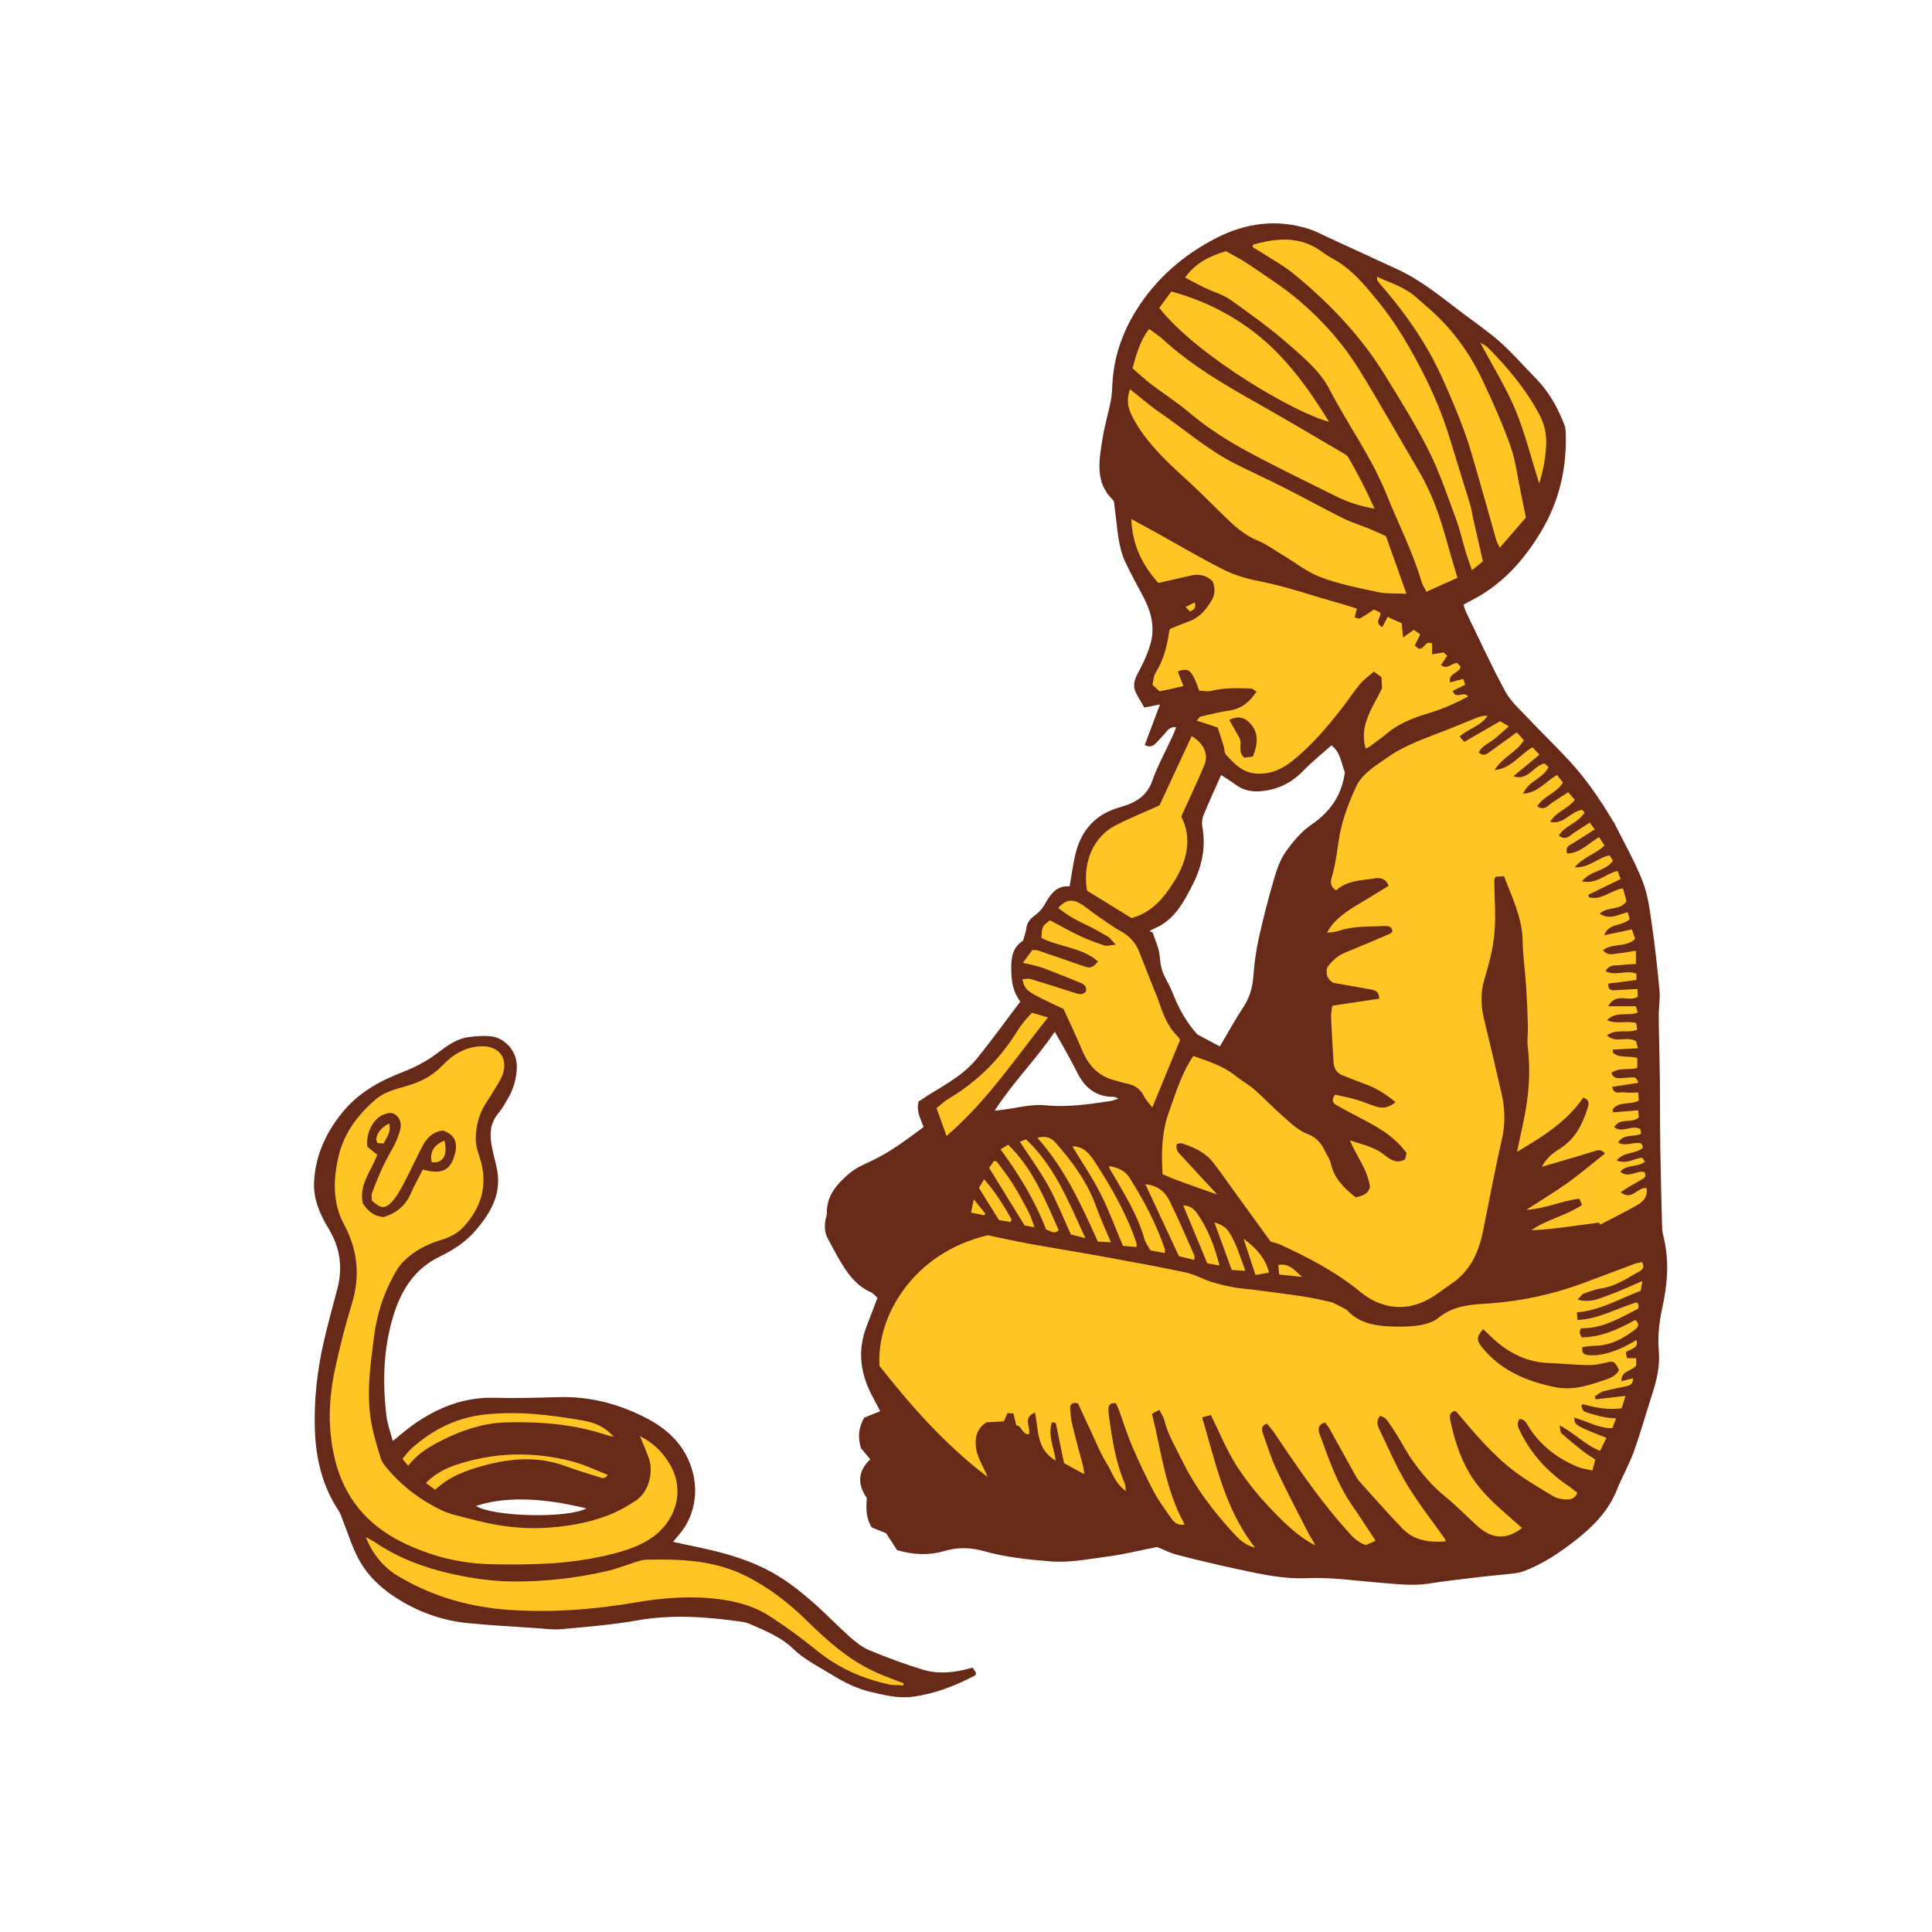 <svg version="1.1" id="svg" xmlns="http://www.w3.org/2000/svg" xmlns:xlink="http://www.w3.org/1999/xlink" x="0px" y="0px"
	 width="200px" height="200px" viewBox="0 0 200 200" enable-background="new 0 0 200 200" xml:space="preserve">
<path class="stroke" fill="#672a19"  fill-rule="evenodd" clip-rule="evenodd" d="M110.729,91.756c0.2-1.146,0.336-2.231,0.586-3.29
	c0.575-2.423,1.991-4.111,4.435-4.843c0.325-0.097,0.65-0.196,0.969-0.315c1.212-0.458,2.098-1.155,2.565-2.485
	c0.562-1.594,1.397-3.09,2.107-4.631c0.123-0.265,0.218-0.544,0.362-0.913c-0.559-0.054-0.814,0.233-1.076,0.542
	c-0.318,0.374-0.652,0.735-0.992,1.089c-0.308,0.322-0.659,0.491-1.181,0.213c0.513-1.367,1.022-2.725,1.576-4.201
	c-0.543,0.108-1.06,0.212-1.62,0.324c-0.297-0.521-0.594-0.998-0.851-1.496c-0.492-0.95,0.003-1.722,0.435-2.54
	c0.415-0.789,0.771-1.625,1.03-2.479c0.526-1.73,0.114-3.361-0.703-4.918c-0.631-1.204-1.3-2.392-1.876-3.621
	c-0.783-1.676-0.809-3.522-1.064-5.314c-0.043-0.298-0.064-0.601-0.094-0.864c-0.047-0.104-0.061-0.19-0.11-0.238
	c-1.898-1.821-1.455-4.075-1.11-6.276c0.209-1.34,0.6-2.65,0.868-3.98c0.11-0.551,0.142-1.121,0.167-1.683
	c0.122-2.787,1.003-5.354,2.454-7.689c2.038-3.279,4.885-5.758,8.301-7.508c3.029-1.551,6.247-1.996,9.562-0.947
	c0.715,0.226,1.384,0.595,2.069,0.909c2.4,1.102,4.802,2.201,7.198,3.315c2.416,1.123,4.451,2.82,6.556,4.41
	c1.324,1.002,2.706,1.939,3.947,3.035c1.232,1.087,2.32,2.337,3.469,3.518c0.289,0.298,0.58,0.597,0.847,0.914
	c1.059,1.256,1.817,2.689,2.401,4.213c0.13,0.34,0.129,0.741,0.137,1.115c0.072,3.598-0.759,6.952-2.643,10.046
	c-1.574,2.588-3.505,4.823-6.111,6.417c-0.576,0.353-1.185,0.653-1.834,1.009c0.09,0.271,0.145,0.521,0.254,0.744
	c1.337,2.755,2.605,5.546,4.064,8.233c0.578,1.062,1.559,1.92,2.406,2.821c1.396,1.482,2.871,2.89,4.248,4.388
	c1.718,1.869,3.147,3.956,4.446,6.133c0.058,0.098,0.138,0.184,0.187,0.286c0.992,1.992,2.108,3.938,2.924,6.002
	c0.546,1.382,0.739,2.923,0.955,4.411c0.335,2.315,0.591,4.642,0.807,6.97c0.078,0.858-0.094,1.733-0.086,2.601
	c0.021,2.228,0.094,4.454,0.121,6.68c0.027,2.307,0.006,4.614,0.041,6.92c0.041,2.753,0.116,5.506,0.191,8.257
	c0.01,0.374,0.084,0.752,0.171,1.117c0.59,2.448,0.369,4.851-0.167,7.289c-0.312,1.422-0.475,2.938-0.348,4.38
	c0.141,1.613-0.22,3.062-0.696,4.536c-0.638,1.977-1.194,3.982-1.899,5.934c-0.485,1.344-1.213,2.599-1.743,3.93
	c-0.854,2.155-2.422,3.755-4.164,5.13c-1.681,1.328-3.482,2.551-5.521,3.311c-0.58,0.217-1.241,0.231-1.868,0.309
	c-0.856,0.104-1.717,0.164-2.572,0.268c-1.762,0.214-3.528,0.397-5.278,0.68c-1.709,0.276-3.389,0.053-5.081-0.077
	c-2.523-0.196-5.06-0.586-7.571-0.477c-2.477,0.108-4.799-0.412-7.152-0.918c-2.102-0.449-4.195-0.945-6.276-1.486
	c-0.796-0.207-1.545-0.595-2.122-0.823c-1.838,0.363-3.486,0.782-5.161,0.997c-1.939,0.248-3.863,0.653-5.856,0.495
	c-2.337-0.187-4.656-0.427-6.918-1.066c-1.345-0.382-2.7-0.411-4.025-0.021c-1.617,0.476-3.199,0.429-4.948-0.078
	c-0.316-0.488-0.701-1.082-1.125-1.738c-0.47-0.191-1.022-0.42-1.494-0.612c-0.649-1.024-0.583-2.045-0.517-3.043
	c-1.018-1.477-0.911-2.827,0.362-4.001c-0.305-0.366-0.613-0.736-0.96-1.153c-0.313-0.997-0.331-2.022,0.335-3.17
	c0.412-0.167,0.961-0.388,1.645-0.665c-0.214-0.414-0.434-0.867-0.68-1.308c-1.34-2.398-1.737-4.88-0.715-7.503
	c0.37-0.949,0.726-1.904,1.116-2.933c-0.24-0.205-0.432-0.462-0.687-0.573c-1.546-0.671-2.431-1.978-3.247-3.343
	c-0.424-0.704-0.777-1.449-1.183-2.166c-0.379-0.667-0.385-1.368-0.241-2.092c0.038-0.184,0.127-0.369,0.121-0.552
	c-0.061-1.875,1.093-3.095,2.366-4.18c0.644-0.549,1.474-0.897,2.253-1.263c1.966-0.921,3.662-2.227,5.393-3.504
	c-0.311-0.875-0.775-1.611-0.521-2.639c1.977-1.379,4.369-2.412,5.995-4.399c1.574-1.925,3.022-3.953,4.542-5.954
	c-0.781-1.016-0.907-2.054-0.938-3.183c-0.035-1.289,0.095-2.416,1.225-3.123c0.13-0.486,0.285-0.879,0.333-1.285
	c0.074-0.627,0.436-0.994,0.916-1.351c0.377-0.28,0.732-0.652,0.959-1.061C108.713,92.613,109.336,91.648,110.729,91.756z
	 M126.278,108.328c0.854-1.439,1.59-2.798,2.44-4.08c0.673-1.018,0.954-2.093,1.041-3.291c0.093-1.278,0.266-2.562,0.543-3.812
	c0.45-2.024,0.966-4.037,1.547-6.029c0.292-1.006,0.633-2.062,1.225-2.904c0.75-1.071,1.647-2.137,2.712-2.866
	c1.859-1.276,3.019-2.888,3.384-5.094c0.012-0.074,0.023-0.148,0.052-0.324c-0.388-0.856-0.393-1.988-1.392-2.771
	c-0.997,0.891-2.027,1.718-2.939,2.658c-0.874,0.903-1.926,1.559-3.067,1.856c-1.285,0.334-2.689,0.469-3.909-0.441
	c-0.468-0.352-0.976-0.649-1.506-0.998c-0.651,1.471-1.27,2.802-1.822,4.159c-0.146,0.361-0.188,0.82-0.119,1.207
	c0.379,2.101-0.036,4.068-0.98,5.93c-0.924,1.822-1.869,3.652-3.892,4.547c-0.205,0.09-0.398,0.204-0.6,0.308
	c0.111,0.052,0.223,0.104,0.333,0.155c0.255,0.81,0.657,1.606,0.723,2.432c0.062,0.773,0.18,1.478,0.538,2.161
	c0.334,0.637,0.66,1.279,0.922,1.947c0.588,1.49,1.392,2.841,2.43,4C124.741,107.505,125.501,107.911,126.278,108.328z
	 M109.185,106.807c-1.942,2.886-4.315,5.217-6.221,8.173c0.421-0.05,0.602-0.07,0.783-0.092c1.492-0.177,3.012-0.618,4.472-0.47
	c2.299,0.233,4.503-0.112,6.733-0.44c0.23-0.034,0.451-0.135,0.844-0.255c-0.296-0.107-0.398-0.18-0.5-0.179
	c-1.79,0.021-2.959-0.896-3.739-2.432c-0.426-0.839-0.879-1.665-1.331-2.49C109.926,108.072,109.604,107.536,109.185,106.807z"/>
<path class="stroke" fill="#672a19"  fill-rule="evenodd" clip-rule="evenodd" d="M100.682,172.63c0.164,0.242,0.28,0.415,0.373,0.555
	c-0.061,0.136-0.073,0.238-0.124,0.266c-2.04,1.053-4.141,1.892-6.447,2.196c-1.512,0.201-2.924-0.168-4.354-0.502
	c-1.449-0.339-2.756-0.996-4.017-1.775c-1.377-0.853-2.845-1.554-4.028-2.705c-1.188-1.154-2.703-1.782-4.191-2.437
	c-0.344-0.15-0.708-0.289-1.076-0.342c-3.602-0.505-7.191-0.793-10.829-0.146c-2.597,0.462-5.243,0.664-7.874,0.911
	c-0.855,0.079-1.732-0.051-2.598-0.109c-2.376-0.162-4.755-0.284-7.122-0.521c-2.468-0.247-4.765-1.034-6.914-2.316
	c-1.829-1.092-3.367-2.467-4.364-4.326c-0.691-1.29-1.119-2.72-1.665-4.088c-0.112-0.278-0.186-0.582-0.348-0.825
	c-1.742-2.601-2.427-5.518-2.513-8.588c-0.084-2.989,0.238-5.954,0.9-8.87c0.425-1.875,0.941-3.73,1.432-5.591
	c0.578-2.197,0.29-4.253-0.893-6.206c-0.891-1.468-1.595-3.046-1.52-4.793c0.119-2.769,1.224-5.18,2.976-7.31
	c1.635-1.99,3.802-3.204,6.146-4.107c1.319-0.509,2.535-1.138,3.661-1.994c0.986-0.753,2.012-1.506,3.296-1.659
	c0.746-0.091,1.516-0.146,2.257-0.064c1.457,0.16,2.665,1.592,2.656,3.068c-0.006,1.233-0.332,2.391-0.968,3.45
	c-0.292,0.486-0.561,0.997-0.926,1.422c-1.108,1.292-0.882,2.727-0.536,4.19c0.146,0.623,0.317,1.243,0.419,1.874
	c0.378,2.374-0.693,4.229-2.141,5.958c-1.043,1.247-2.375,2.142-3.797,2.821c-2.651,1.269-4.022,3.499-4.829,6.129
	c-1.045,3.404-1.141,6.914-0.712,10.432c0.099,0.812,0.399,1.598,0.646,2.543c0.779-0.623,1.414-1.188,2.103-1.673
	c2.522-1.78,5.258-2.89,8.426-2.8c2.229,0.062,4.463-0.009,6.692-0.067c2.85-0.076,5.519,0.532,8.116,1.723
	c1.614,0.739,3.06,1.618,4.179,2.996c2.243,2.765,2.519,6.864-0.009,9.668c-0.144,0.16-0.276,0.332-0.494,0.597
	c0.812,0.173,1.502,0.324,2.194,0.467c2.48,0.512,4.919,1.134,7.217,2.251c1.923,0.936,3.586,2.226,5.172,3.622
	c1.272,1.121,2.443,2.359,3.713,3.487c0.613,0.545,1.293,1.088,2.04,1.397c1.811,0.749,3.654,1.435,5.527,2.003
	C97.198,173.346,98.903,173.151,100.682,172.63z M60.704,156.145c-3.291-0.784-7.678-1.492-11.437-0.249
	C51.088,157.031,58.792,157.199,60.704,156.145z"/>
<path fill-rule="evenodd" clip-rule="evenodd" fill="#ffc524" class="fill" d="M140.341,123.952c0.657-0.16,1.295-0.295,1.479-1.109
	c-0.247-1.741-1.382-3.153-2.089-4.795c1.232,0.415,2.477,0.654,3.513,1.456c0.614,0.477,1.267,1.038,2.215,0.507
	c0.046-0.196,0.104-0.442,0.149-0.643c-1.32-1.835-3.193-2.808-5.069-3.78c-0.737-0.383-1.468-0.779-2.191-1.188
	c-0.381-0.215-0.546-0.519-0.145-1.081c0.686,0.157,1.45,0.299,2.193,0.513c0.688,0.199,1.346,0.501,2.03,0.713
	c0.683,0.211,1.338,0.149,2.034-0.445c-0.983-0.846-2.016-1.471-3.184-1.895c-0.778-0.281-1.546-0.592-2.315-0.896
	c-0.598-0.235-0.868-0.722-0.908-1.323c-0.107-1.584-0.196-3.167-0.266-4.752c-0.017-0.356,0.084-0.716,0.138-1.124
	c1.69-0.254,3.275-0.488,4.855-0.726c-0.02-0.777-0.465-0.882-0.92-0.965c-1.301-0.233-2.601-0.46-3.858-0.681
	c-0.6-0.373-0.752-0.878-0.634-1.541c0.475-0.703,1.094-1.27,1.937-1.608c1.502-0.606,2.989-1.247,4.479-1.883
	c0.13-0.055,0.235-0.162,0.367-0.258c-0.062-0.536-0.385-0.608-0.802-0.587c-1.618,0.082-3.252-0.028-4.823,0.519
	c-0.335,0.116-0.711,0.114-1.15,0.18c0.497-1.02,1.483-1.902,3.003-2.806c1.126-0.669,2.238-1.361,3.377-2.057
	c-0.322-0.754-0.828-0.868-1.437-0.769c-1.402,0.229-2.882,0.188-3.99,1.25c-0.646-0.373-0.613-0.895-0.473-1.351
	c0.488-1.56,0.573-3.191,0.902-4.769c0.33-1.573,0.93-3.118,1.605-4.585c0.652-1.414,2.033-2.195,3.27-3.067
	c1.907-1.348,4.116-2.044,6.253-2.893c1.019-0.403,2.025-0.839,3.046-1.237c0.325-0.129,0.68-0.188,1.06-0.184
	c-0.686,1.074-1.972,1.314-2.9,2.167c0.193,0.21,0.329,0.356,0.496,0.537c1.252-0.723,2.457-1.419,3.704-2.138
	c0.258,0.15,0.503,0.295,0.902,0.53c-0.586,0.513-1.063,0.972-1.584,1.373c-0.525,0.406-1.188,0.652-1.534,1.332
	c0.435,0.411,0.772,0.215,1.119-0.039c0.913-0.666,1.831-1.322,2.819-2.036c0.252,0.272,0.495,0.535,0.735,0.798
	c-0.722,1.273-2.183,1.705-3.032,3.109c1.768-0.198,2.526-1.555,3.936-2.374c0.163,0.183,0.396,0.442,0.701,0.78
	c-1,0.827-1.847,1.528-2.693,2.229c1.526,0.504,2.023-1.045,3.215-1.332c0.114,0.1,0.27,0.234,0.425,0.368
	c-0.536,1.19-2.043,1.403-2.633,2.765c1.523-0.089,2.236-1.181,3.516-1.938c0.166,0.212,0.383,0.491,0.612,0.787
	c-0.695,1.138-2.035,1.376-2.652,2.467c0.749,0.505,1.115-0.116,1.569-0.41c0.505-0.329,1.012-0.657,1.625-1.056
	c0.223,0.256,0.45,0.516,0.684,0.785c-0.698,0.954-1.916,1.187-2.554,2.288c1.423,0.312,2.028-1.044,3.315-1.252
	c0.018,0.018,0.134,0.146,0.252,0.277c-0.683,1.13-2.043,1.33-2.659,2.396c0.777,0.581,1.165-0.056,1.629-0.344
	c0.508-0.316,1.006-0.647,1.562-1.009c0.168,0.223,0.294,0.388,0.527,0.696c-0.769,0.495-1.479,0.97-2.205,1.417
	c-0.377,0.231-0.881,0.346-0.664,1.089c1.327-0.02,2.165-1.014,3.312-1.696c0.178,0.273,0.364,0.562,0.563,0.867
	c-0.907,0.873-2.143,1.16-3.094,2.257c1.521,0.08,2.402-1.008,3.615-1.233c0.12,0.181,0.236,0.358,0.357,0.541
	c-0.729,1.125-2.284,0.969-3.219,2.149c1.565,0.327,2.454-0.814,3.693-1.082c0.096,0.253,0.189,0.504,0.316,0.842
	c-1.167,0.567-2.261,1.1-3.355,1.633c0.032,0.087,0.063,0.175,0.095,0.264c1.269,0.332,2.235-0.73,3.496-0.935
	c0.138,0.48,0.268,0.937,0.378,1.327c-0.658,1.024-1.971,0.496-2.785,1.302c1.077,0.688,1.925,0.06,2.907-0.154
	c0.08,0.266,0.154,0.513,0.211,0.704c-0.819,0.794-2.175,0.372-2.638,1.673c0.928-0.195,1.855-0.39,2.858-0.601
	c0.131,0.385,0.233,0.687,0.334,0.982c-0.938,0.922-2.336,0.398-3.32,1.171c0.539,0.655,1.12,0.361,1.639,0.32
	c0.559-0.047,1.111-0.165,1.762-0.265c0,0.473,0,0.862,0,1.368c-0.557,0.039-1.11,0.054-1.658,0.125
	c-0.493,0.064-1.089-0.116-1.48,0.627c1.035,0.542,2.149-0.178,3.192,0.258c0,0.182,0,0.387,0,0.648
	c-0.98,0.127-1.934,0.252-2.91,0.379c-0.051,0.649,0.275,0.707,0.698,0.681c0.744-0.048,1.488-0.081,2.311-0.123
	c0.02,0.36,0.033,0.595,0.045,0.797c-0.911,0.612-2.248-0.527-3.059,0.985c1.078,0,1.953,0,2.858,0
	c0.084,0.278,0.132,0.441,0.192,0.646c-0.989,0.438-2.179-0.201-3.18,0.793c1.054,0.471,2.055,0.011,3.028,0.311
	c0.03,0.205,0.064,0.44,0.098,0.679c-1.003,0.405-2.1-0.138-3.141,0.579c0.928,0.899,2.046,0.023,3.026,0.616
	c0.03,0.116,0.102,0.384,0.194,0.731c-0.919,0.045-1.754,0.087-2.589,0.128c-0.007,0.102-0.015,0.204-0.022,0.306
	c0.68,0.656,1.649,0.284,2.54,0.577c0,0.31,0,0.653,0,1.019c-0.872,0.262-1.843-0.092-2.672,0.512
	c0.163,0.559,0.576,0.568,0.988,0.549c0.451-0.02,0.902-0.096,1.354-0.079c0.162,0.006,0.319,0.206,0.452,0.557
	c-0.89,0.14-1.781,0.278-2.729,0.428c0.188,0.848,0.794,0.509,1.19,0.562c0.479,0.062,0.972,0.015,1.521,0.015
	c0.02,0.339,0.034,0.583,0.048,0.846c-0.879,0.465-2.079,0.025-2.717,0.926c0.022,0.096,0.045,0.19,0.067,0.285
	c0.837-0.068,1.673-0.136,2.59-0.211c0.027,0.302,0.049,0.538,0.065,0.723c-0.729,0.708-1.916-0.045-2.545,1.035
	c0.876,0.654,1.787-0.308,2.701,0.189c0.017,0.087,0.055,0.284,0.091,0.482c-0.773,0.39-1.806-0.052-2.392,0.907
	c0.818,0.47,1.599-0.132,2.425,0.103c0.042,0.11,0.103,0.27,0.159,0.422c-0.748,0.711-1.942,0.378-2.745,1.325
	c1.017,0.418,1.771-0.17,2.64-0.285c0.078,0.104,0.179,0.237,0.308,0.407c-0.749,0.632-1.846,0.242-2.566,1.043
	c0.877,0.734,1.676-0.149,2.478,0.032c0.209,0.286,0.174,0.53-0.158,0.721c-0.491,0.282-0.985,0.56-1.471,0.85
	c-0.242,0.143-0.472,0.31-0.8,0.529c1.184,0.939,1.737-0.587,2.676-0.427c0.137,0.76-0.244,1.327-0.832,1.67
	c-1.303,0.757-2.658,1.424-3.993,2.127c-0.024-0.078-0.049-0.153-0.073-0.231c-0.771,0.102-1.542,0.201-2.312,0.306
	c-1.559,0.213-3.118,0.427-4.72,0.487c1.611-1.129,3.573-1.493,5.248-2.616c-0.096-0.231-0.188-0.448-0.271-0.647
	c-1.837,0.204-3.483,1.031-5.496,1.15c1.585-1.027,2.99-1.869,4.316-2.819c1.306-0.936,2.531-1.981,3.825-3.008
	c-0.385-0.502-0.761-0.352-1.218-0.205c-1.679,0.532-3.375,1.007-5.312,1.577c0.547-1.03,1.255-1.487,1.924-1.917
	c1.497-0.967,2.247-2.41,2.768-4.021c0.14-0.433,0.35-0.971-0.409-1.219c-1.689,2.47-4.131,3.998-6.856,5.613
	c0.259-1.212,0.469-2.187,0.675-3.161c0.536-2.531,0.757-5.075,0.443-7.661c-0.091-0.739,0.032-1.504,0.01-2.256
	c-0.041-1.356-0.094-2.716-0.183-4.07c-0.104-1.582-0.337-3.16-0.367-4.744c-0.045-2.385-1.091-4.435-1.915-6.64
	c-0.337,0.018-0.615,0.03-0.881,0.043c-0.062,0.182-0.131,0.284-0.131,0.387c0.012,1.846,0.174,3.707,0.006,5.535
	c-0.147,1.596-0.583,3.183-1.042,4.729c-0.417,1.401-0.358,2.741-0.019,4.127c0.627,2.566,1.22,5.143,1.813,7.718
	c0.37,1.603,0.38,3.183,0,4.817c-0.727,3.127-1.292,6.291-1.94,9.436c-0.453,2.205-1.355,4.143-3.319,5.434
	c-0.504,0.333-0.984,0.701-1.481,1.047c-1.928,1.335-3.99,1.752-6.202,0.806c-0.581-0.249-1.139-0.603-1.628-1.006
	c-2.523-2.078-5.381-3.581-8.328-4.933c-0.374-0.171-0.791-0.248-1.012-0.315c-1.261-1.738-2.429-3.349-3.596-4.959
	c-0.776-1.07-1.529-2.157-2.334-3.204c-0.816-1.061-1.992-1.595-3.225-2.001c-0.156-0.053-0.355,0.022-0.543,0.041
	c-0.212,0.641,0.212,0.961,0.529,1.309c1.197,1.31,2.406,2.607,3.641,3.941c-1.399-0.497-2.753-0.97-4.102-1.462
	c-0.523-0.191-1.032-0.429-1.558-0.647c-0.136-2.244-0.093-4.368,0.656-6.441c0.714-1.977,1.304-4,2.525-5.796
	c1.581,0.555,3.084,1.029,4.353,2.039c0.648,0.517,1.386,0.924,2.008,1.466c0.936,0.814,1.777,1.735,2.713,2.55
	c0.875,0.763,1.678,1.618,2.819,2.052c0.752,0.286,1.321,0.867,1.674,1.622c0.224,0.479,0.562,0.93,0.675,1.432
	C138.115,121.986,139.112,122.98,140.341,123.952z"/>
<path fill-rule="evenodd" clip-rule="evenodd" fill="#ffc524" class="fill" d="M102.245,152.902c-4.467-3.394-7.979-7.413-11.202-11.508
	c-0.322-5.215,3.569-11.734,11.214-13.521c1.371,0.283,2.807,0.61,4.254,0.873c2.557,0.465,5.125,0.873,7.682,1.338
	c2.861,0.521,5.725,1.041,8.569,1.645c0.912,0.193,1.754,0.693,2.651,0.979c0.781,0.248,1.591,0.423,2.398,0.569
	c0.704,0.128,1.424,0.163,2.134,0.257c1.756,0.232,3.513,0.454,5.262,0.723c0.929,0.145,1.843,0.38,2.711,0.562
	c0.512,0.258,0.988,0.498,1.463,0.738c1.066,1.217,2.516,1.623,4.061,1.726c1.087,0.072,2.198,0.085,3.275-0.057
	c0.762-0.1,1.623-0.335,2.196-0.806c1.392-1.144,2.996-1.353,4.668-1.45c3.568-0.207,7.03-0.917,10.38-2.169
	c1.767-0.66,3.528-1.328,5.296-1.982c0.235-0.087,0.491-0.117,0.732-0.173c0.261,0.5,0.088,0.776-0.298,0.983
	c-1.257,0.676-2.427,1.525-3.903,1.74c-0.627,0.09-1.238,0.322-1.839,0.543c-0.197,0.073-0.332,0.313-0.636,0.618
	c1.391,0.401,2.406-0.178,3.428-0.539c1.055-0.374,2.067-0.866,3.271-1.378c-0.066,0.416-0.113,0.712-0.16,1.006
	c-2.217,0.834-4.209,2.041-6.61,2.237c0.018,0.286,0.028,0.493,0.047,0.783c2.255-0.085,4.136-1.245,6.186-1.831
	c0.074,0.164,0.146,0.258,0.156,0.359c0.01,0.104-0.04,0.215-0.061,0.312c-1.892,0.978-3.72,2.071-5.901,2.021
	c-0.076,0.206-0.159,0.316-0.143,0.408c0.033,0.175,0.122,0.337,0.197,0.532c2.092-0.005,3.879-0.881,5.575-1.805
	c0.463,0.438,0.309,0.719,0.012,0.952c-1.24,0.98-2.585,1.704-4.222,1.728c-0.435,0.007-0.866,0.085-1.28,0.128
	c-0.127,0.753,0.318,0.818,0.732,0.847c1.163,0.082,2.24-0.291,3.287-0.73c0.548-0.229,1.057-0.552,1.6-0.843
	c0.069,0.678,0.069,0.678-1.125,1.246c0.034,0.182,0.074,0.383,0.123,0.633c0.336,0,0.62,0,0.954,0c0,0.298,0,0.551,0,0.747
	c-0.435,0.629-1.544,0.497-1.533,1.637c0.43-0.107,0.791-0.197,1.193-0.297c0.05,0.623-0.341,0.746-0.757,0.838
	c-0.774,0.169-1.561,0.3-2.324,0.514c-0.312,0.088-0.578,0.35-0.866,0.532c0.031,0.096,0.063,0.192,0.096,0.289
	c0.969-0.111,1.938-0.223,3.088-0.354c-0.162,0.519-0.278,0.886-0.402,1.28c-1.407,0.198-2.725-0.062-4.036-0.428
	c-0.046,0.069-0.091,0.138-0.138,0.206c0.1,0.195,0.156,0.509,0.307,0.562c0.632,0.231,1.288,0.406,1.947,0.559
	c0.391,0.09,0.799,0.099,1.349,0.159c-0.169,0.43-0.283,0.718-0.398,1.01c-1.462,0.009-2.636-0.75-3.946-1.096
	c0.073,0.802,0.073,0.802,3.346,2.095c-0.213,0.426-0.424,0.846-0.671,1.341c-1.521-0.592-2.602-1.812-4.192-2.643
	c0.096,0.414,0.071,0.714,0.206,0.835c0.729,0.649,1.487,1.268,2.255,1.871c0.38,0.299,0.803,0.545,1.246,0.841
	c-0.1,0.372-0.185,0.688-0.308,1.137c-0.559-0.139-1.077-0.202-1.544-0.394c-2.035-0.841-3.722-2.125-4.957-3.98
	c-0.25-0.373-0.39-0.932-1.043-0.96c-0.359,0.504-0.11,0.921,0.107,1.359c1.133,2.294,2.805,4.104,4.911,5.534
	c0.338,0.229,0.647,0.497,0.969,0.747c-0.257,0.655-0.761,0.718-1.245,0.687c-0.407-0.026-0.854-0.106-1.197-0.311
	c-1.295-0.767-2.604-1.528-3.818-2.415c-2.426-1.769-4.326-4.073-6.25-6.346c-0.042-0.05-0.135-0.057-0.215-0.089
	c-0.539,0.172-0.502,0.624-0.415,1.021c0.409,1.886,0.961,3.694,1.962,5.398c1.104,1.881,2.67,3.254,4.258,4.645
	c0.395,0.346,0.787,0.691,1.195,1.051c-1.576,1.235-3.092,1.16-4.556-0.15c-1.152-1.033-2.226-2.162-3.429-3.133
	c-1.34-1.08-2.411-2.379-3.393-3.762c-0.566-0.796-1.009-1.68-1.526-2.513c-0.359-0.574-0.729-1.146-1.139-1.685
	c-0.136-0.177-0.41-0.249-0.628-0.374c-0.424,0.484-0.312,0.953-0.127,1.342c0.928,1.936,1.773,3.923,2.878,5.753
	c1.2,1.989,2.656,3.825,3.997,5.729c0.015,0.021-0.01,0.071-0.031,0.184c-1.645,0.124-3.218-0.078-4.429-1.339
	c-1.516-1.579-2.964-3.224-4.428-4.849c-0.201-0.224-0.354-0.493-0.501-0.759c-0.877-1.575-1.742-3.158-2.621-4.734
	c-0.124-0.223-0.303-0.417-0.456-0.626c-0.774,0.204-0.739,0.729-0.545,1.251c0.921,2.478,1.75,4.996,3.271,7.205
	c0.833,1.207,1.624,2.444,2.506,3.777c-0.345,0.153-0.701,0.312-1.005,0.449c-1.017-0.324-1.562-1.069-2.157-1.736
	c-2.217-2.479-4.135-5.189-6.01-7.929c-0.49-0.717-0.961-1.444-1.459-2.155c-0.186-0.267-0.417-0.501-0.625-0.749
	c-0.646,0.244-0.53,0.671-0.393,1.059c0.444,1.243,0.83,2.518,1.391,3.709c1.061,2.252,2.22,4.459,3.355,6.676
	c0.196,0.384,0.481,0.724,0.646,1.161c-1.741-0.909-3.133-2.271-4.458-3.649c-1.355-1.407-2.618-2.946-3.67-4.589
	c-1.045-1.632-1.775-3.466-2.667-5.257c-0.315,0.084-0.548,0.146-0.906,0.241c1.409,4.713,2.352,9.514,5.48,13.486
	c-0.866-0.199-1.483-0.694-2.043-1.295c-2.203-2.357-4.139-4.896-5.558-7.819c-0.644-1.326-1.423-2.578-1.775-4.032
	c-0.085-0.354-0.312-0.675-0.524-1.119c-0.292,0.151-0.521,0.272-0.771,0.403c0.975,3.921,1.386,7.891,3.39,11.465
	c-0.677,0.137-1.08-0.189-1.387-0.632c-0.624-0.899-1.292-1.781-1.802-2.743c-0.812-1.532-1.554-3.106-2.241-4.701
	c-0.522-1.212-0.91-2.48-1.365-3.723c-0.1-0.271-0.23-0.53-0.329-0.751c-0.537-0.062-0.758,0.15-0.771,0.556
	c-0.01,0.3,0.026,0.604,0.067,0.903c0.326,2.318,0.672,4.633,1.607,6.812c0.083,0.191,0.071,0.424,0.132,0.821
	c-1.146-0.809-1.434-1.989-2.026-2.936c-0.599-0.953-1.017-2.021-1.5-3.045c-0.497-1.055-0.978-2.117-1.434-3.108
	c-0.652-0.145-0.841,0.139-0.808,0.589c0.043,0.562,0.092,1.135,0.225,1.679c0.35,1.432,0.748,2.851,1.12,4.274
	c0.046,0.175,0.049,0.36,0.104,0.797c-0.768-0.419-1.364-0.744-2.086-1.137c-0.272-1.331-0.549-2.688-0.85-4.157
	c-0.041-0.011-0.207-0.051-0.397-0.098c-0.45,1.338,0.168,2.545,0.394,3.992c-2.058-1.184-1.761-3.211-2.157-4.976
	c-1.343,0.561-0.385,1.509-0.627,2.246c-0.732,0.025-0.731-0.921-1.31-0.921c-0.114-0.483-0.198-0.844-0.291-1.237
	c-0.216-0.01-0.395-0.02-0.617-0.03c-0.127,0.291-0.244,0.555-0.374,0.854c-0.621,0.033-1.222,0.063-1.787,0.094
	c-1.071,0.645-1.237,1.731-1.089,2.709C101.189,150.897,101.769,151.781,102.245,152.902z M153.534,137.596
	c-0.701,0.779-0.715,1.147-0.099,1.899c1.964,2.399,4.613,3.511,7.573,4.105c1.76,0.354,3.364-0.154,4.964-0.695
	c0.606-0.204,1.294-0.427,1.63-1.078c-0.464-0.95-0.541-0.963-1.452-0.746c-0.579,0.138-1.182,0.251-1.771,0.239
	c-1.348-0.031-2.692-0.17-4.04-0.219c-2.05-0.073-3.803-0.86-5.35-2.156C154.502,138.538,154.056,138.083,153.534,137.596z"/>
<path fill-rule="evenodd" clip-rule="evenodd" fill="#ffc524" class="fill" d="M119.91,60.349c-1.641-1.836-2.696-3.891-2.796-6.623
	c1.005,0.553,1.872,1.024,2.736,1.502c2.276,1.262,4.516,2.596,6.842,3.758c1.133,0.564,2.4,0.932,3.648,1.174
	c2.903,0.564,5.676,1.565,8.514,2.344c0.54,0.149,1.071,0.337,1.612,0.508c-0.071,0.267-0.147,0.546-0.243,0.9
	c0.236,0.05,0.451,0.167,0.565,0.104c0.491-0.271,0.952-0.594,1.458-0.921c0.232,0.12,0.458,0.236,0.649,0.337
	c0.088,0.504-0.701,0.999,0.203,1.484c0.181-0.339,0.373-0.702,0.566-1.065c0.091,0.048,0.183,0.096,0.272,0.144
	c0.404,0.181,0.808,0.359,1.174,0.521c0.04,0.468,0.075,0.873,0.128,1.483c0.498-0.356,0.785-0.563,1.117-0.801
	c0.195,0.137,0.404,0.283,0.675,0.473c-0.193,0.387-0.371,0.742-0.574,1.146c0.175,0.149,0.331,0.282,0.391,0.332
	c0.669,0.098,0.646-0.918,1.404-0.527c0,0.312,0,0.663,0,1.118c0.451-0.077,0.801-0.137,1.186-0.203
	c0.117,0.104,0.252,0.223,0.385,0.341c-0.235,0.347-0.436,0.643-0.652,0.962c0.673,0.534,1.075-0.212,1.678-0.207
	c0.102,0.108,0.244,0.261,0.357,0.382c-0.144,0.721-1.304,0.635-1.094,1.623c0.468-0.126,0.887-0.237,1.355-0.361
	c0.082,0.229,0.139,0.392,0.218,0.61c-0.466,0.225-0.886,0.427-1.292,0.623c0.286,1.003,1.141-0.07,1.582,0.598
	c-1.185,0.619-2.348,1.171-3.594,1.562c-1.656,0.521-3.321,1.032-4.699,2.173c-0.61,0.505-1.256,0.968-1.892,1.44
	c-0.107,0.08-0.248,0.117-0.423,0.197c-0.69-2.465,0.761-4.254,1.705-6.231c-0.019-0.332-0.039-0.708-0.064-1.148
	c-0.21-0.154-0.445-0.327-0.779-0.574c-0.492,0.432-1.027,0.795-1.427,1.272c-0.679,0.809-1.252,1.704-1.903,2.536
	c-1.536,1.968-3.144,3.868-5.114,5.434c-1.1,0.874-2.247,1.401-3.725,1.311c-1.469-0.093-2.291-1.034-3.157-1.967
	c-0.175-0.188-0.135-0.569-0.222-0.853c-0.206-0.675-0.431-1.342-0.627-1.947c-0.781-0.259-1.406-0.467-2.175-0.721
	c0.223-0.233,0.301-0.392,0.409-0.416c0.984-0.225,1.966-0.479,2.963-0.619c1.267-0.179,2.11-0.887,2.825-1.972
	c-0.224-0.122-0.405-0.304-0.594-0.311c-1.387-0.057-2.769-0.082-4.139,0.251c-0.398,0.097-0.848-0.02-1.204-0.035
	c-0.765-2.159-1.046-2.405-2.218-1.987c0.178,0.46,0.355,0.919,0.584,1.512c-0.541,0.128-0.932,0.226-1.325,0.312
	c-0.366,0.08-0.735,0.147-1.148,0.229c-0.198-0.182-0.416-0.381-0.733-0.672c0.1-0.396,0.109-0.88,0.328-1.234
	c0.813-1.319,1.201-2.758,1.403-4.268c0.015-0.107,0.083-0.208,0.12-0.295c0.685-0.271,1.344-0.547,2.015-0.796
	c1.051-0.394,1.703-1.212,2.254-2.124c0.374-0.619,0.391-1.288,0.119-1.98c-0.636-0.646-1.413-0.8-2.284-0.604
	C122.154,59.833,121.054,60.087,119.91,60.349z M127.252,74.531c0.383,0.671,0.708,1.248,1.039,1.822
	c0.357,0.618-0.241,1.449,0.52,2.082c0.254-0.034,0.568-0.076,0.892-0.119c0.489-1.26,0.658-2.414-0.293-3.441
	C128.861,74.283,128.186,74.05,127.252,74.531z"/>
<path fill-rule="evenodd" clip-rule="evenodd" fill="#ffc524" class="fill" d="M150.873,59.813c-1.061,0.478-2.075,0.936-3.206,1.445
	c-0.207-0.415-0.421-0.722-0.521-1.062c-0.92-3.128-2.415-6.022-3.621-9.033c-1.541-3.845-3.996-7.183-5.884-10.836
	c-0.99-1.917-2.664-3.29-4.241-4.675c-1.895-1.666-3.957-3.149-6.019-4.611c-0.785-0.557-1.774-0.822-2.658-1.246
	c-0.667-0.319-1.314-0.682-2.045-1.063c1.092-1.509,2.504-2.222,4.237-2.726c0.744,0.429,1.62,0.859,2.418,1.405
	c1.742,1.194,3.537,2.338,5.145,3.698c2.487,2.106,4.638,4.562,6.342,7.348c2.089,3.411,4.053,6.896,6.081,10.345
	c1.33,2.263,2.182,4.711,2.87,7.229C150.098,57.228,150.465,58.415,150.873,59.813z"/>
<path fill-rule="evenodd" clip-rule="evenodd" fill="#ffc524" class="fill" d="M143.473,55.504c0.694,1.951,1.371,3.854,2.123,5.966
	c-1.129-0.059-2.075,0.014-2.964-0.177c-1.989-0.425-4.009-0.822-5.901-1.533c-1.422-0.533-2.667-1.539-3.994-2.33
	c-0.841-0.502-1.644-1.105-2.543-1.47c-1.487-0.606-2.584-1.663-3.687-2.756c-1.393-1.379-2.791-2.758-4.243-4.074
	c-1.938-1.758-3.768-3.593-5.012-5.932c-0.479-0.899-0.685-1.808-0.267-2.903c1.025,0.811,1.945,1.63,2.954,2.32
	c2.673,1.83,5.117,4,8.042,5.453c1.689,0.84,3.401,1.628,5.082,2.481c1.983,1.007,3.931,2.087,5.922,3.079
	c0.874,0.436,1.82,0.724,2.727,1.095C142.303,54.965,142.878,55.239,143.473,55.504z"/>
<path fill-rule="evenodd" clip-rule="evenodd" fill="#ffc524" class="fill" d="M110.094,104.448c-3.939-1.85-3.939-1.85-4.261-3.076
	c0.298-0.015,0.591-0.102,0.836-0.028c1.516,0.452,3.019,0.938,4.525,1.419c0.438,0.141,0.869,0.299,1.226-0.131
	c0.11-0.564-0.237-0.762-0.646-0.924c-1.296-0.512-2.58-1.054-3.888-1.534c-0.58-0.213-1.205-0.306-2.005-0.499
	c0.415-0.561,0.716-0.964,0.989-1.333c0.271,0.021,0.431,0,0.567,0.046c1.567,0.532,3.135,1.069,4.696,1.617
	c0.739,0.26,0.959,0.207,1.529-0.471c-1.673-1.487-3.98-1.475-5.853-2.438c0.064-1.205,0.064-1.205,0.887-1.828
	c0.964,0.511,1.969,1.087,3.015,1.583c0.846,0.4,1.729,0.729,2.616,1.028c0.262,0.088,0.597-0.038,1.172-0.093
	c-0.408-0.424-0.571-0.687-0.807-0.823c-0.812-0.474-1.631-0.948-2.485-1.339c-0.961-0.439-1.843-0.977-2.669-1.642
	c0.782-0.81,1.375-0.952,2.249-0.467c0.555,0.309,1.035,0.751,1.562,1.112c0.896,0.615,1.772,1.271,2.719,1.799
	c0.872,0.488,1.479,1.15,1.841,2.058c0.517,1.291,1.019,2.588,1.529,3.881c0.139,0.351,0.305,0.691,0.425,1.048
	c0.471,1.399,0.948,2.79,2.039,3.862c0.104,0.104,0.18,0.242,0.254,0.374c0.035,0.062,0.035,0.145,0.006,0.007
	c-0.981,2.38-1.893,4.595-2.878,6.989c-0.343-0.453-0.664-0.77-0.851-1.151c-0.384-0.793-1.004-1.185-1.842-1.335
	c-0.406-0.072-0.798-0.228-1.201-0.327c-1.683-0.419-2.705-1.524-3.356-3.087C111.427,107.285,110.735,105.858,110.094,104.448z"/>
<path fill-rule="evenodd" clip-rule="evenodd" fill="#ffc524" class="fill" d="M129.732,25.323c2.481-0.704,4.908-0.915,7.171,0.782
	c0.633,0.475,1.368,0.807,2.014,1.266c1.545,1.1,2.705,2.555,3.895,4.023c1.461,1.808,2.648,3.758,3.749,5.776
	c1.447,2.655,2.677,5.411,3.552,8.317c0.674,2.243,1.391,4.474,2.068,6.715c0.152,0.504,0.219,1.033,0.335,1.547
	c0.323,1.424,0.65,2.848,0.995,4.357c-0.343,0.279-0.674,0.548-1.136,0.922c-0.249-0.723-0.46-1.277-0.632-1.845
	c-0.348-1.154-0.604-2.341-1.022-3.469c-0.882-2.373-1.685-4.794-2.813-7.048c-1.35-2.694-2.961-5.264-4.543-7.836
	c-2.5-4.065-5.764-7.47-9.438-10.48c-0.988-0.809-2.132-1.431-3.208-2.132c-0.343-0.223-0.7-0.424-1.051-0.636
	C129.688,25.498,129.711,25.41,129.732,25.323z"/>
<path fill-rule="evenodd" clip-rule="evenodd" fill="#ffc524" class="fill" d="M117.234,38.122c0.413-1.458,0.77-2.827,1.724-4.072
	c0.519,0.389,0.997,0.688,1.406,1.063c2.921,2.681,6.306,4.665,9.737,6.596c3.06,1.724,6.073,3.528,9.106,5.299
	c0.098,0.056,0.184,0.132,0.287,0.206c1.01,1.694,1.901,3.456,2.798,5.436c-1.539-0.256-2.778-0.673-3.954-1.257
	c-3.075-1.527-6.168-3.021-9.189-4.651c-2.124-1.146-4.162-2.447-6.023-4.021c-1.266-1.069-2.674-1.967-3.994-2.974
	C118.477,39.248,117.878,38.676,117.234,38.122z"/>
<path fill-rule="evenodd" clip-rule="evenodd" fill="#ffc524" class="fill" d="M117.141,95.042c-1.592-0.979-3.157-1.941-4.614-2.838
	c-0.495-2.968,0.681-5.573,2.92-6.741c1.462-0.764,3.002-1.375,4.584-2.092c1.079-2.322,2.201-4.738,3.328-7.166
	c1.244,0.718,1.777,1.883,1.325,2.972c-0.722,1.741-1.538,3.44-2.4,5.345c1.155,2.263,0.606,4.605-0.767,6.775
	C120.49,92.92,119.278,94.44,117.141,95.042z"/>
<path fill-rule="evenodd" clip-rule="evenodd" fill="#ffc524" class="fill" d="M157.96,53.577c-0.93,1.074-1.763,2.037-2.701,3.12
	c-0.174-0.374-0.307-0.582-0.372-0.811c-0.652-2.284-1.283-4.575-1.945-6.856c-0.42-1.45-0.823-2.91-1.337-4.328
	c-0.591-1.625-1.261-3.226-1.961-4.809c-0.548-1.239-1.133-2.471-1.811-3.642c-1.383-2.388-3.015-4.607-4.831-6.688
	c-0.147-0.17-0.29-0.346-0.418-0.53c-0.036-0.051-0.016-0.14-0.034-0.377c1.415,0.644,2.845,1.064,3.995,2.069
	c0.508,0.444,1.016,0.892,1.521,1.339c2.321,2.053,4.103,4.523,5.413,7.312c1.042,2.215,2.05,4.459,2.871,6.761
	c0.539,1.516,0.724,3.157,1.061,4.743C157.599,51.766,157.771,52.651,157.96,53.577z"/>
<path fill-rule="evenodd" clip-rule="evenodd" fill="#ffc524" class="fill" d="M120.008,31.873c0.391-0.533,0.803-1.095,1.243-1.694
	c3.208,0.866,6.077,2.284,8.628,4.251c3.201,2.469,5.522,5.71,7.702,9.227C134.202,42.841,123.95,36.89,120.008,31.873z"/>
<path fill-rule="evenodd" clip-rule="evenodd" fill="#ffc524" class="fill" d="M106.825,104.849c0.525,0.148,0.98,0.278,1.666,0.473
	c-3.408,4.266-6.314,8.669-10.506,12.273c-0.373-1.039-0.682-1.9-1.036-2.886c0.407-0.317,0.813-0.708,1.285-0.989
	c2.944-1.762,5.305-4.103,7.099-7.022c0.218-0.353,0.469-0.688,0.728-1.013C106.271,105.42,106.515,105.186,106.825,104.849z"/>
<path fill-rule="evenodd" clip-rule="evenodd" fill="#ffc524" class="fill" d="M159.335,50.055c-0.857-2.718-1.468-5.248-2.458-7.619
	c-0.972-2.332-2.332-4.503-3.641-6.966c0.381,0.238,0.612,0.332,0.773,0.494c2.105,2.119,4.005,4.391,5.402,7.062
	c0.551,1.055,0.707,2.139,0.636,3.28C159.974,47.498,159.77,48.669,159.335,50.055z"/>
<path fill-rule="evenodd" clip-rule="evenodd" fill="#ffc524" class="fill" d="M107.386,117.778c0.96-0.236,1.461,0.031,1.888,0.516
	c1.756,1.99,3.308,4.103,4.209,6.642c0.425,1.199,0.973,2.356,1.52,3.665c-0.534-0.029-0.897-0.05-1.359-0.074
	C111.963,124.782,110.278,121.033,107.386,117.778z"/>
<path fill-rule="evenodd" clip-rule="evenodd" fill="#ffc524" class="fill" d="M111.008,118.669c1.136-0.041,1.786,0.773,2.332,1.611
	c1.711,2.628,3.261,5.347,4.284,8.33c0.035,0.101,0.019,0.219,0.035,0.482c-0.463-0.039-0.888-0.075-1.414-0.119
	c-0.767-1.812-1.435-3.661-2.317-5.401C113.067,121.877,111.988,120.296,111.008,118.669z"/>
<path fill-rule="evenodd" clip-rule="evenodd" fill="#ffc524" class="fill" d="M120.586,129.718c-0.534-0.101-0.965-0.18-1.494-0.278
	c-0.194-0.361-0.484-0.729-0.605-1.146c-0.763-2.642-2.223-4.934-3.595-7.271c-0.037-0.063-0.048-0.143-0.103-0.312
	c0.908,0.145,1.67,0.459,2.146,1.216c1.466,2.333,2.764,4.757,3.647,7.38C120.605,129.374,120.586,129.455,120.586,129.718z"/>
<path fill-rule="evenodd" clip-rule="evenodd" fill="#ffc524" class="fill" d="M118.569,122.592c1.283,0.117,2.049,0.798,2.504,1.721
	c0.917,1.849,1.718,3.753,2.559,5.64c0.038,0.087,0.004,0.205,0.004,0.475c-0.545-0.133-1.033-0.253-1.596-0.39
	C120.904,127.599,119.767,125.157,118.569,122.592z"/>
<path fill-rule="evenodd" clip-rule="evenodd" fill="#ffc524" class="fill" d="M105.574,118.192c0.214-0.083,0.405-0.156,0.636-0.245
	c2.973,2.781,4.396,6.43,6.155,10.239c-0.664-0.176-1.066-0.284-1.514-0.403c-0.772-1.688-1.443-3.402-2.321-5.003
	C107.67,121.214,106.598,119.762,105.574,118.192z"/>
<path fill-rule="evenodd" clip-rule="evenodd" fill="#ffc524" class="fill" d="M103.576,118.977c0.301-0.184,0.531-0.325,0.786-0.48
	c2.597,2.518,3.828,5.724,5.235,8.85c-0.51,0.489-0.864,0.043-1.306-0.072C107.168,124.332,105.542,121.667,103.576,118.977z"/>
<path fill-rule="evenodd" clip-rule="evenodd" fill="#ffc524" class="fill" d="M102.399,120.906c0.155-0.229,0.319-0.473,0.495-0.731
	c0.136,0.047,0.275,0.05,0.327,0.119c0.557,0.754,1.144,1.493,1.639,2.288c0.596,0.956,1.129,1.954,1.651,2.953
	c0.217,0.413,0.339,0.875,0.578,1.515c-0.553-0.102-0.896-0.165-1.017-0.188C104.798,124.793,103.638,122.914,102.399,120.906z"/>
<path fill-rule="evenodd" clip-rule="evenodd" fill="#ffc524" class="fill" d="M126.24,131.004c-0.485-0.085-0.809-0.142-1.26-0.221
	c-0.799-1.926-1.618-3.896-2.492-6.002c0.706,0.035,1.096,0.347,1.427,0.816C125.04,127.191,125.712,128.978,126.24,131.004z"/>
<path fill-rule="evenodd" clip-rule="evenodd" fill="#ffc524" class="fill" d="M127.511,131.465c-0.609-1.668-1.169-3.203-1.803-4.938
	c0.714,0.246,1.164,0.487,1.486,0.97c0.801,1.2,1.156,2.572,1.729,4.059C128.341,131.519,127.948,131.493,127.511,131.465z"/>
<path fill-rule="evenodd" clip-rule="evenodd" fill="#ffc524" class="fill" d="M104.575,126.5c-0.389-0.066-0.779-0.132-1.16-0.196
	c-0.691-1.108-1.363-2.184-2.079-3.333c0.146-0.239,0.312-0.509,0.54-0.884c1.207,1.345,2.055,2.758,2.864,4.198
	C104.686,126.356,104.63,126.429,104.575,126.5z"/>
<path fill-rule="evenodd" clip-rule="evenodd" fill="#ffc524" class="fill" d="M129.966,131.983c-0.419-1.278-0.793-2.417-1.231-3.75
	c1.322,0.983,2.229,1.974,2.64,3.506C130.928,131.816,130.546,131.883,129.966,131.983z"/>
<path fill-rule="evenodd" clip-rule="evenodd" fill="#ffc524" class="fill" d="M132.42,131.933c-0.036-0.383-0.062-0.662-0.092-0.985
	c1.146-0.224,1.734,0.611,2.463,1.241C134.049,132.108,133.306,132.027,132.42,131.933z"/>
<path fill-rule="evenodd" clip-rule="evenodd" fill="#ffc524" class="fill" d="M101.876,125.806c-0.418-0.088-0.836-0.175-1.353-0.283
	c0.081-0.402,0.15-0.743,0.279-1.372c0.513,0.632,0.855,1.056,1.199,1.479C101.96,125.688,101.919,125.748,101.876,125.806z"/>
<path fill-rule="evenodd" clip-rule="evenodd" fill="#ffc524" class="fill" d="M123.175,63.301c-0.117-0.128-0.231-0.251-0.436-0.474
	c0.348-0.17,0.609-0.299,0.937-0.46C123.862,62.966,123.564,63.131,123.175,63.301z"/>
<path fill-rule="evenodd" clip-rule="evenodd" fill="#ffc524" class="fill" d="M66.247,148.665c1.464,0.733,2.365,1.713,3.065,2.862
	c1.626,2.671,0.753,5.961-2.01,7.771c-1.45,0.952-3.092,1.384-4.749,1.763c-3.862,0.884-7.782,0.951-11.719,0.867
	c-3.271-0.07-6.364-0.866-9.268-2.312c-3.566-1.776-5.922-4.587-6.887-8.509c-0.774-3.147-0.666-6.299,0.013-9.43
	c0.487-2.249,1.05-4.489,1.727-6.689c0.885-2.878,0.62-5.583-0.794-8.217c-1.195-2.223-1.138-4.577-0.607-6.949
	c0.548-2.461,1.979-4.382,3.854-5.998c0.917-0.79,2.077-1.081,3.194-1.396c1.455-0.409,2.695-1.039,3.767-2.163
	c1.073-1.125,2.395-1.938,4.076-1.953c1.671-0.017,2.63,1.114,2.187,2.725c-0.117,0.428-0.353,0.832-0.579,1.22
	c-0.401,0.684-0.836,1.349-1.26,2.019c-0.711,1.119-1.004,2.372-1.007,3.668c-0.001,0.621,0.203,1.26,0.402,1.862
	c0.92,2.801,0.202,5.231-1.753,7.296c-0.564,0.596-1.425,1.018-2.228,1.255c-1.528,0.452-2.866,1.175-3.968,2.297
	c-0.438,0.446-0.759,1.028-1.059,1.589c-1.026,1.919-1.647,3.967-1.925,6.128c-0.387,3.003-0.82,6.009-0.259,9.029
	c0.228,1.219,0.601,2.415,0.969,3.602c0.118,0.38,0.409,0.723,0.674,1.036c1.552,1.845,3.45,3.269,5.608,4.303
	c0.938,0.45,2.007,0.635,3.023,0.911c2.418,0.657,4.877,1.035,7.383,0.927c2.267-0.1,4.512-0.455,6.645-1.24
	c1.086-0.399,2.131-0.979,3.095-1.624c1.286-0.862,1.835-2.9,1.304-4.375C66.914,150.248,66.615,149.575,66.247,148.665z
	 M37.553,124.557c0.546,0.86,1.206,1.373,2.17,1.433c1.287-0.396,2.245-1.161,2.8-2.435c0.373-0.855,0.832-1.673,1.243-2.486
	c1.934,0.529,2.807,0.123,3.281-1.445c0.407-1.346,0.047-2.143-1.188-2.596c-1.03,0.118-1.687,0.772-2.142,1.645
	c-0.646,1.239-1.219,2.516-1.873,3.751c-0.366,0.692-0.742,1.416-1.271,1.978c-0.738,0.785-1.133,0.716-2.072-0.1
	c0-0.235-0.083-0.562,0.015-0.82c0.372-0.983,0.765-1.963,1.218-2.91c0.585-1.221,1.399-2.333,1.703-3.685
	c0.129-0.563,0.005-1.056-0.428-1.438c-0.44-0.386-0.927-0.23-1.389-0.031c-1.022,0.441-1.76,1.932-1.595,3.294
	c0.298,0.237,0.641,0.514,1.028,0.825C38.457,121.189,37.128,122.614,37.553,124.557z"/>
<path fill-rule="evenodd" clip-rule="evenodd" fill="#ffc524" class="fill" d="M93.506,174.464c-0.507-0.029-1.027,0.009-1.517-0.1
	c-2.72-0.602-5.201-1.691-7.39-3.472c-1.579-1.285-3.234-2.494-4.942-3.602c-1.434-0.93-3.075-1.424-4.774-1.682
	c-3.103-0.473-6.193-0.222-9.251,0.302c-4.229,0.722-8.478,1.028-12.748,0.758c-4.115-0.262-8.034-1.353-11.608-3.472
	c-1.513-0.896-2.632-2.183-3.414-4.07c0.469,0.255,0.73,0.368,0.96,0.525c2.932,2,6.241,3.013,9.681,3.625
	c1.518,0.269,3.076,0.424,4.618,0.437c3.288,0.027,6.549-0.348,9.756-1.087c1.02-0.235,1.998-0.637,2.999-0.947
	c0.322-0.101,0.657-0.21,0.989-0.218c3.529-0.086,7.025,0.038,10.288,1.654c2.429,1.203,4.52,2.838,6.449,4.733
	c2.16,2.12,4.434,4.123,7.258,5.352c0.881,0.385,1.788,0.706,2.685,1.057C93.531,174.326,93.519,174.395,93.506,174.464z"/>
<path fill-rule="evenodd" clip-rule="evenodd" fill="#ffc524" class="fill" d="M63.541,148.735c-0.361-0.088-0.616-0.131-0.858-0.211
	c-3.339-1.112-6.804-1.37-10.273-1.281c-2.3,0.06-4.512,0.784-6.595,1.821c-1.323,0.659-2.572,1.41-3.571,2.674
	c-0.221-0.275-0.37-0.461-0.582-0.725c0.34-0.392,0.62-0.794,0.977-1.106c2.171-1.914,4.608-3.157,7.566-3.479
	c3.434-0.374,6.779,0.037,10.129,0.622C61.807,147.308,62.698,147.817,63.541,148.735z"/>
<path fill-rule="evenodd" clip-rule="evenodd" fill="#ffc524" class="fill" d="M45.043,154.221c-0.358-0.267-0.617-0.458-0.956-0.709
	c0.913-0.904,1.928-1.464,3.024-1.836c4.008-1.357,8.078-1.451,12.153-0.383c1.229,0.321,2.391,0.899,3.652,1.386
	c-0.322,0.518-0.672,0.296-0.948,0.211c-1.155-0.354-2.312-0.707-3.445-1.124c-2.861-1.051-5.725-0.81-8.574-0.015
	C48.202,152.237,46.501,152.861,45.043,154.221z"/>
<path fill-rule="evenodd" clip-rule="evenodd" fill="#ffc524" class="fill" d="M46.015,118.07c0.349,1.553-0.165,2.382-1.328,2.24
	C44.479,119.274,44.903,118.516,46.015,118.07z"/>
<path fill-rule="evenodd" clip-rule="evenodd" fill="#ffc524" class="fill" d="M39.712,118.372c-0.246-0.014-0.456-0.026-0.605-0.034
	c-0.48-0.509,0.272-1.679,1.204-2.022C40.386,117.128,40.37,117.188,39.712,118.372z"/>
</svg>
